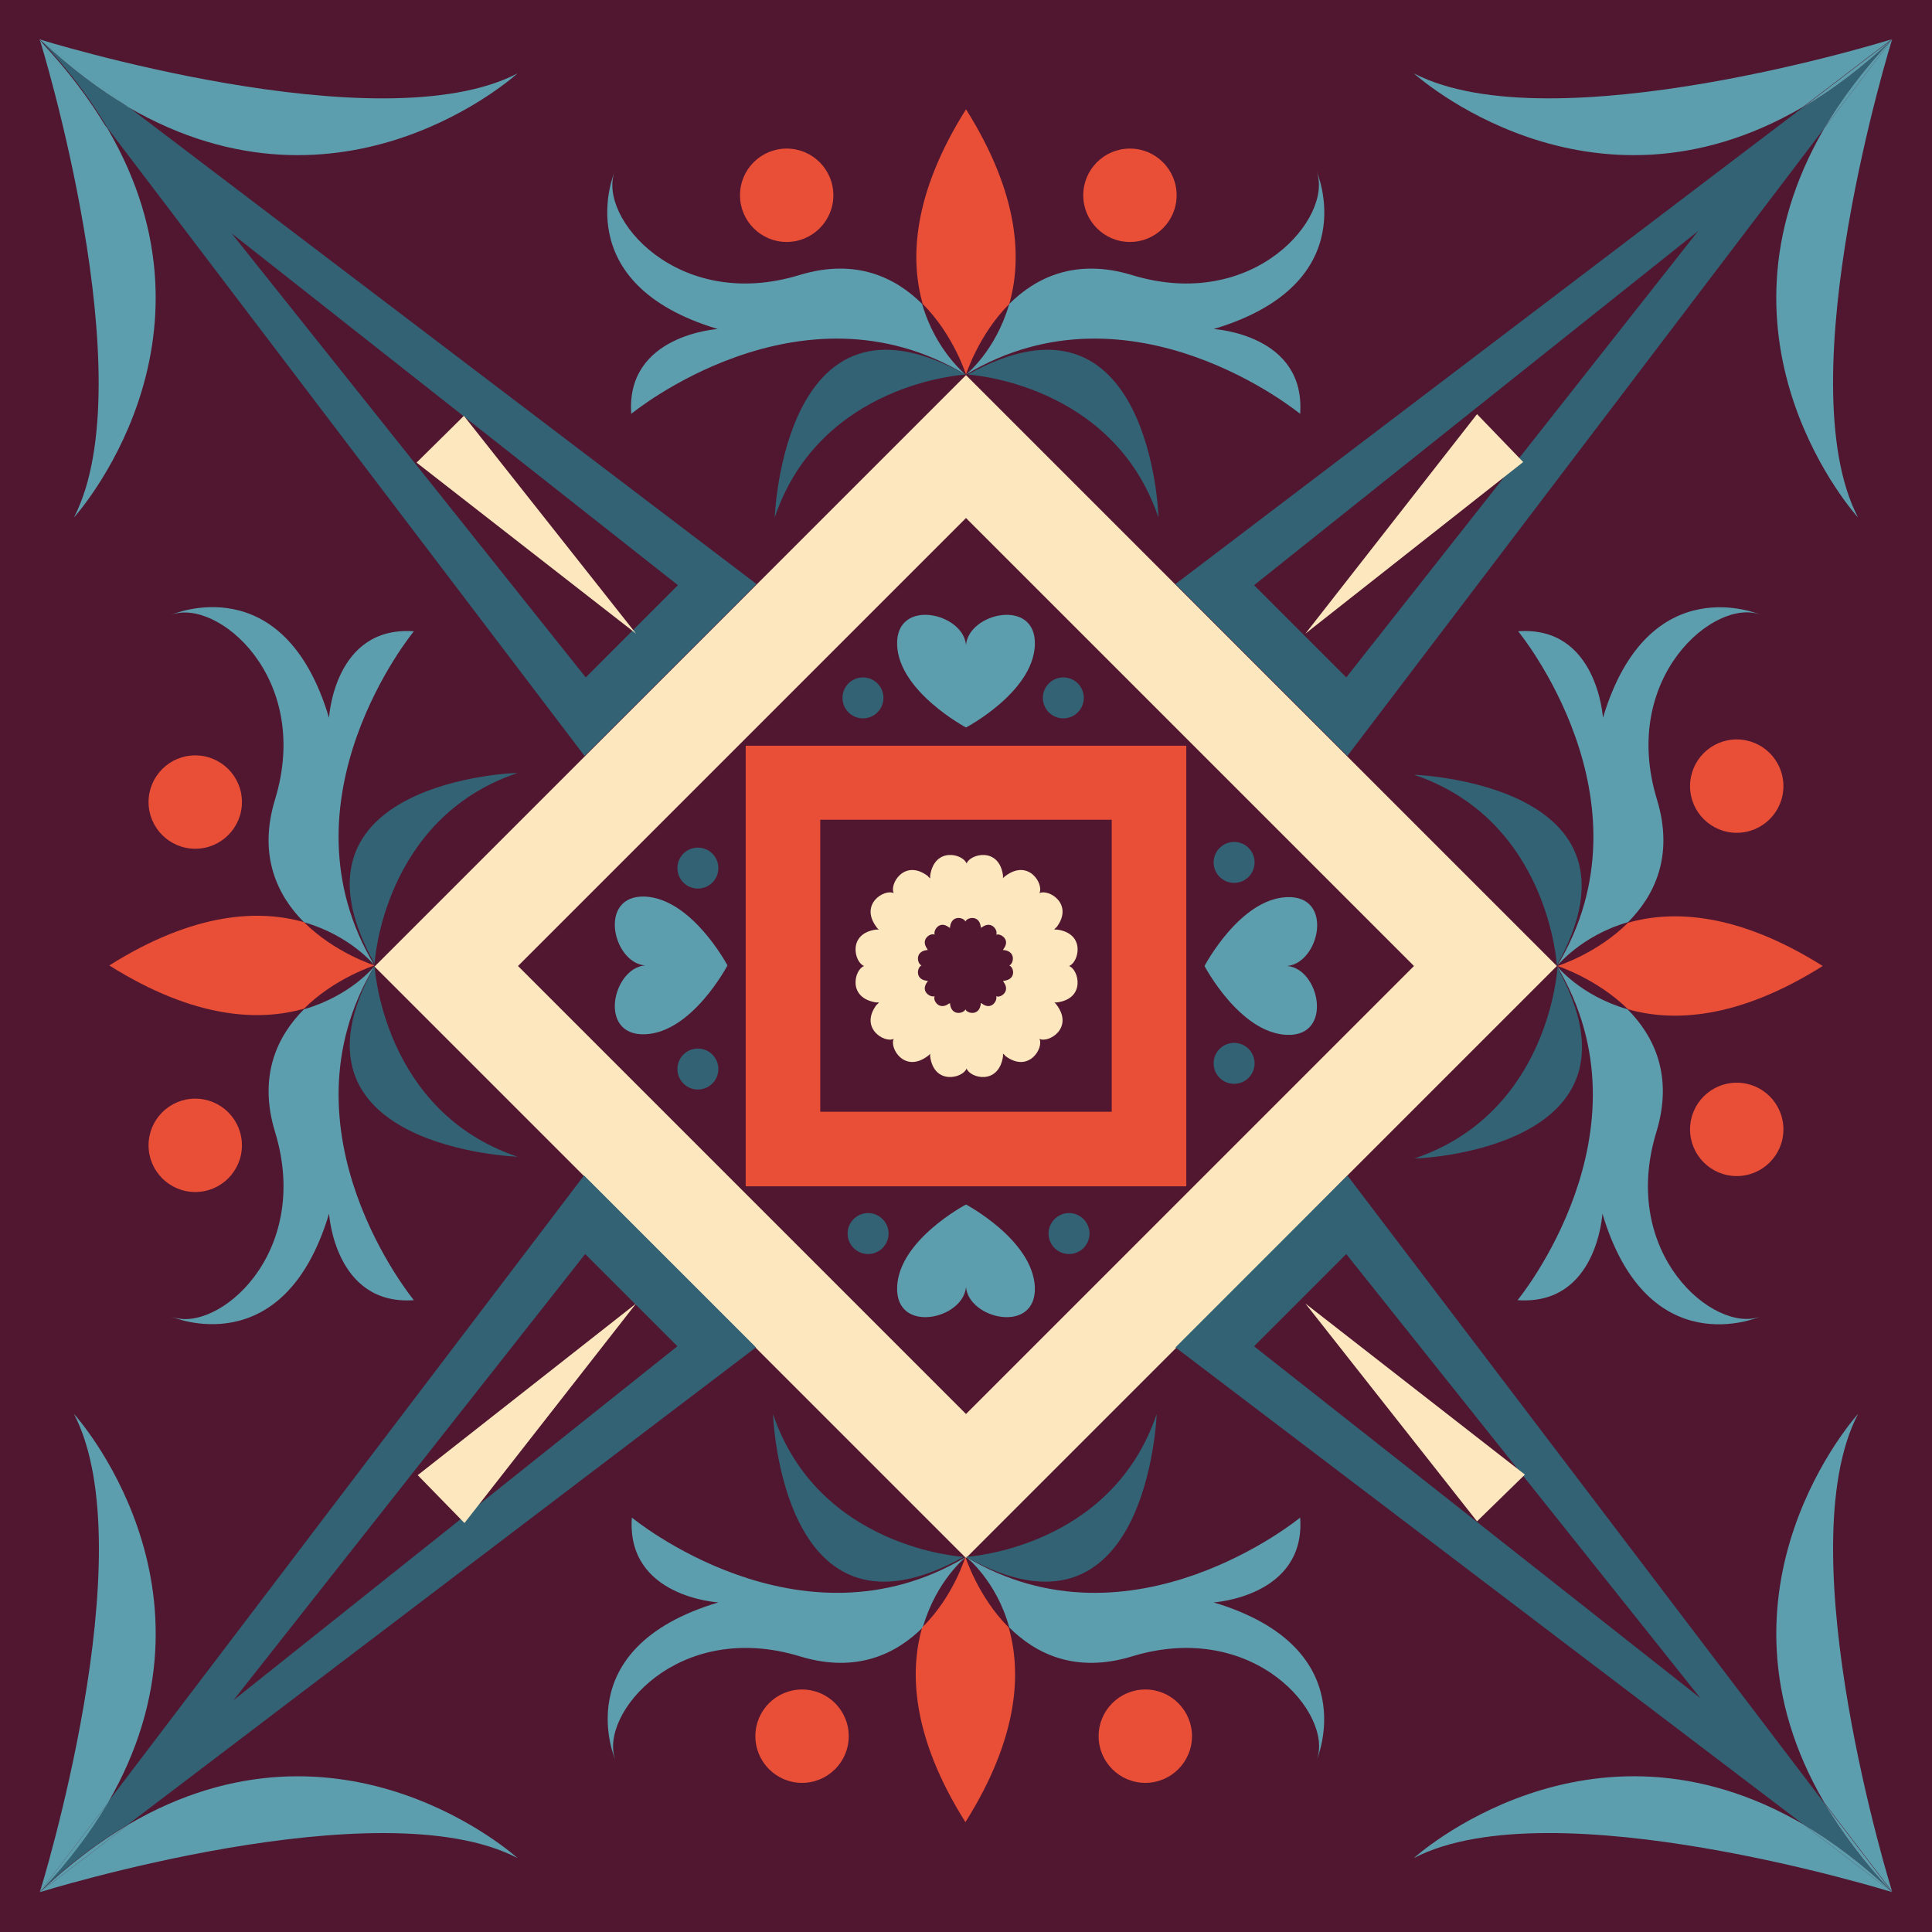 <?xml version="1.0" encoding="UTF-8" standalone="no"?>
<svg
   xmlns:dc="http://purl.org/dc/elements/1.1/"
   xmlns:cc="http://creativecommons.org/ns#"
   xmlns:rdf="http://www.w3.org/1999/02/22-rdf-syntax-ns#"
   xmlns:svg="http://www.w3.org/2000/svg"
   xmlns="http://www.w3.org/2000/svg"
   xmlns:sodipodi="http://sodipodi.sourceforge.net/DTD/sodipodi-0.dtd"
   xmlns:inkscape="http://www.inkscape.org/namespaces/inkscape"
   width="89.8mm"
   height="89.8mm"
   viewBox="0 0 89.8 89.8"
   version="1.1"
   id="svg7749"
   inkscape:version="1.0.1 (3bc2e813f5, 2020-09-07)"
   sodipodi:docname="ceremony_10.svg">
  <defs
     id="defs7743" />
  <sodipodi:namedview
     id="base"
     pagecolor="#ffffff"
     bordercolor="#666666"
     borderopacity="1.0"
     inkscape:pageopacity="0.0"
     inkscape:pageshadow="2"
     inkscape:zoom="4.0542133"
     inkscape:cx="164.15022"
     inkscape:cy="169.7"
     inkscape:document-units="mm"
     inkscape:current-layer="layer1"
     inkscape:document-rotation="0"
     showgrid="false"
     fit-margin-top="0"
     fit-margin-left="0"
     fit-margin-right="0"
     fit-margin-bottom="0"
     inkscape:window-width="2560"
     inkscape:window-height="1566"
     inkscape:window-x="0"
     inkscape:window-y="0"
     inkscape:window-maximized="1" />
  <g
     inkscape:label="Layer 1"
     inkscape:groupmode="layer"
     id="layer1"
     transform="translate(7.858,-78.32)">
    <rect
       x="-7.858"
       y="78.32"
       fill="#f1f2f2"
       width="89.8"
       height="89.8"
       id="rect4504"
       style="stroke-width:0.265;fill:#511730" />
    <path
       fill="#3069b3"
       d="m 54.769,132.957 9.737,-9.737 -15.478,-15.478 -2.249,-2.249 v 0 l -9.737,-9.737 -17.754,17.754 -9.737,9.737 16.087,16.087 1.667,1.667 v 0 l 9.737,9.737 9.737,-9.737 3.995,-3.995 z M 37.042,144.043 16.219,123.22 37.042,102.398 57.864,123.22 Z"
       id="path4522"
       style="stroke-width:0.265;fill:#fde7be" />
    <path
       fill="#3069b3"
       d="m 26.802,133.46 h 20.479 v -20.479 h -20.479 z m 3.466,-17.039 h 13.547 v 13.573 H 30.268 Z"
       id="path4524"
       style="stroke-width:0.265;fill:#e94f37" />
    <g
       id="g8734"
       style="fill:#5c9ead">
      <path
         fill="#3069b3"
         d="m 37.042,112.134 c 0,0 3.122,-1.64 3.201,-3.836 0.079,-2.196 -3.069,-1.508 -3.201,0 -0.132,-1.508 -3.281,-2.196 -3.201,0 0.079,2.17 3.201,3.836 3.201,3.836 z"
         id="path4526"
         style="stroke-width:0.265;fill:#5c9ead" />
      <path
         fill="#3069b3"
         d="m 51.964,123.22 c 1.508,-0.132 2.196,-3.281 0,-3.201 -2.196,0.079 -3.836,3.201 -3.836,3.201 0,0 1.64,3.122 3.836,3.201 2.17,0.079 1.508,-3.096 0,-3.201 z"
         id="path4528"
         style="stroke-width:0.265;fill:#5c9ead" />
      <path
         fill="#3069b3"
         d="m 37.042,134.306 c 0,0 -3.122,1.64 -3.201,3.836 -0.079,2.196 3.069,1.508 3.201,0 0.132,1.508 3.281,2.196 3.201,0 -0.106,-2.196 -3.201,-3.836 -3.201,-3.836 z"
         id="path4530"
         style="stroke-width:0.265;fill:#5c9ead" />
      <path
         fill="#3069b3"
         d="m 22.119,119.992 c -2.196,-0.079 -1.508,3.069 0,3.201 -1.508,0.132 -2.196,3.281 0,3.201 2.196,-0.079 3.836,-3.201 3.836,-3.201 0,0 -1.64,-3.096 -3.836,-3.201 z"
         id="path4532"
         style="stroke-width:0.265;fill:#5c9ead" />
    </g>
    <g
       id="g8744"
       style="fill:#326273">
      <circle
         fill="#3069b3"
         cx="32.253"
         cy="110.758"
         r="0.952"
         id="circle4534"
         style="stroke-width:0.265;fill:#326273" />
      <circle
         fill="#3069b3"
         cx="41.566"
         cy="110.758"
         r="0.952"
         id="circle4536"
         style="stroke-width:0.265;fill:#326273" />
      <circle
         fill="#3069b3"
         cx="49.504"
         cy="118.405"
         r="0.952"
         id="circle4538"
         style="stroke-width:0.265;fill:#326273" />
      <circle
         fill="#3069b3"
         cx="49.504"
         cy="127.745"
         r="0.952"
         id="circle4540"
         style="stroke-width:0.265;fill:#326273" />
      <circle
         fill="#3069b3"
         cx="41.831"
         cy="135.656"
         r="0.952"
         id="circle4542"
         style="stroke-width:0.265;fill:#326273" />
      <circle
         fill="#3069b3"
         cx="32.491"
         cy="135.656"
         r="0.952"
         id="circle4544"
         style="stroke-width:0.265;fill:#326273" />
      <circle
         fill="#3069b3"
         cx="24.58"
         cy="128.009"
         r="0.952"
         id="circle4546"
         style="stroke-width:0.265;fill:#326273" />
      <circle
         fill="#3069b3"
         cx="24.58"
         cy="118.669"
         r="0.952"
         id="circle4548"
         style="stroke-width:0.265;fill:#326273" />
    </g>
    <path
       fill="#3069b3"
       d="m 41.275,121.527 c -0.053,0 -0.106,0 -0.132,0 0.026,-0.026 0.053,-0.079 0.106,-0.106 0.82,-1.085 -0.37,-1.799 -0.794,-1.587 0.212,-0.423 -0.503,-1.614 -1.587,-0.794 -0.026,0.026 -0.079,0.053 -0.106,0.106 0,-0.053 0,-0.106 0,-0.132 -0.185,-1.349 -1.535,-1.005 -1.693,-0.556 -0.159,-0.45 -1.482,-0.794 -1.693,0.556 0,0.053 0,0.106 0,0.132 -0.026,-0.026 -0.079,-0.053 -0.106,-0.106 -1.085,-0.82 -1.799,0.37 -1.587,0.794 -0.423,-0.212 -1.614,0.503 -0.794,1.587 0.026,0.026 0.053,0.079 0.106,0.106 -0.053,0 -0.106,0 -0.132,0 -1.349,0.185 -1.005,1.535 -0.556,1.693 -0.45,0.159 -0.794,1.482 0.556,1.693 0.053,0 0.106,0 0.132,0 -0.026,0.026 -0.053,0.079 -0.106,0.106 -0.82,1.085 0.37,1.799 0.794,1.587 -0.212,0.423 0.503,1.614 1.587,0.794 0.026,-0.026 0.079,-0.053 0.106,-0.106 0,0.053 0,0.106 0,0.132 0.185,1.349 1.535,1.005 1.693,0.556 0.159,0.45 1.482,0.794 1.693,-0.556 0,-0.053 0,-0.106 0,-0.132 0.026,0.026 0.079,0.053 0.106,0.106 1.085,0.82 1.799,-0.37 1.587,-0.794 0.423,0.212 1.614,-0.503 0.794,-1.587 -0.026,-0.026 -0.053,-0.079 -0.106,-0.106 0.053,0 0.106,0 0.132,0 1.349,-0.185 1.005,-1.535 0.556,-1.693 0.45,-0.159 0.794,-1.508 -0.556,-1.693 z m -2.461,2.381 c -0.026,0 -0.053,0 -0.053,0 0.026,0.026 0.026,0.026 0.026,0.053 0.344,0.45 -0.159,0.767 -0.344,0.661 0.079,0.185 -0.212,0.688 -0.661,0.344 -0.026,0 -0.026,-0.026 -0.053,-0.026 0,0.026 0,0.053 0,0.053 -0.079,0.582 -0.661,0.423 -0.714,0.238 -0.053,0.185 -0.635,0.344 -0.714,-0.238 0,-0.026 0,-0.053 0,-0.053 -0.026,0.026 -0.026,0.026 -0.053,0.026 -0.45,0.344 -0.767,-0.159 -0.661,-0.344 -0.185,0.079 -0.688,-0.212 -0.344,-0.661 0,-0.026 0.026,-0.026 0.026,-0.053 -0.026,0 -0.053,0 -0.053,0 -0.582,-0.079 -0.423,-0.661 -0.238,-0.714 -0.185,-0.053 -0.344,-0.635 0.238,-0.714 0.026,0 0.053,0 0.053,0 -0.026,-0.026 -0.026,-0.026 -0.026,-0.053 -0.344,-0.45 0.159,-0.767 0.344,-0.661 -0.079,-0.185 0.212,-0.688 0.661,-0.344 0.026,0 0.026,0.026 0.053,0.026 0,-0.026 0,-0.053 0,-0.053 0.079,-0.582 0.661,-0.423 0.714,-0.238 0.053,-0.185 0.635,-0.344 0.714,0.238 0,0.026 0,0.053 0,0.053 0.026,-0.026 0.026,-0.026 0.053,-0.026 0.45,-0.344 0.767,0.159 0.661,0.344 0.185,-0.079 0.688,0.212 0.344,0.661 0,0.026 -0.026,0.026 -0.026,0.053 0.026,0 0.053,0 0.053,0 0.582,0.079 0.423,0.661 0.238,0.714 0.212,0.079 0.344,0.635 -0.238,0.714 z"
       id="path4550"
       style="stroke-width:0.265;fill:#fde7be" />
    <polygon
       fill="#3069b3"
       points="567.1,253.3 575.6,261.8 "
       id="polygon4558"
       transform="matrix(0.265,0,0,0.265,-103.267,38.448)"
       style="fill:#e94f37" />
    <polygon
       fill="#3069b3"
       points=""
       id="polygon4562"
       transform="matrix(0.265,0,0,0.265,-103.267,38.448)"
       style="fill:#e94f37" />
    <polygon
       fill="#3069b3"
       points=""
       id="polygon4568"
       transform="matrix(0.265,0,0,0.265,-103.267,38.448)"
       style="fill:#e94f37" />
    <g
       id="g8702"
       style="fill:#326273">
      <path
         fill="#3069b3"
         d="M 27.305,105.467 -1.879,83.295 c -1.349,-0.794 -2.725,-1.826 -4.128,-3.149 1.323,1.402 2.355,2.778 3.149,4.128 l 22.172,29.184 3.995,-3.995 z m -7.938,4.339 -16.457,-20.638 20.743,16.351 -2.143,2.143 z"
         id="path4552"
         style="stroke-width:0.265;fill:#326273" />
      <path
         fill="#3069b3"
         d="m 50.774,109.462 3.995,3.995 22.172,-29.184 c 0.794,-1.349 1.826,-2.725 3.149,-4.128 -1.402,1.323 -2.778,2.355 -4.128,3.149 l -29.184,22.172 2.249,2.249 z m 20.294,-20.399 -16.351,20.743 -2.143,-2.143 -2.143,-2.143 10.081,-8.043 v 0 0 z"
         id="path4556"
         style="stroke-width:0.265;fill:#326273" />
      <path
         fill="#3069b3"
         d="m 54.769,132.957 -3.995,3.995 -3.995,3.995 29.184,22.172 c 1.349,0.794 2.725,1.826 4.128,3.149 -1.323,-1.402 -2.355,-2.778 -3.149,-4.128 z m -4.339,7.938 2.143,-2.143 2.143,-2.143 16.457,20.637 -10.636,-8.387 v 0 0 z"
         id="path4564"
         style="stroke-width:0.265;fill:#326273" />
      <path
         fill="#3069b3"
         d="m 23.283,136.952 -3.995,-3.995 -22.172,29.184 c -0.794,1.349 -1.826,2.725 -3.149,4.128 1.402,-1.323 2.778,-2.355 4.127,-3.149 L 27.279,140.947 25.612,139.28 Z M 2.99,157.351 11.377,146.715 v 0 0 l 7.964,-10.107 2.143,2.143 2.143,2.143 -10.081,8.043 v 0 0 z"
         id="path4570"
         style="stroke-width:0.265;fill:#326273" />
    </g>
    <polygon
       fill="#3069b3"
       points="493.5,387.4 487.2,381.1 "
       id="polygon4572"
       transform="matrix(0.265,0,0,0.265,-103.267,38.448)"
       style="fill:#e94f37" />
    <g
       id="g8750"
       style="fill:#fde7be">
      <polygon
         fill="#3069b3"
         points="441.4,223.4 433.1,231.6 471.6,261.6 "
         id="polygon4554"
         transform="matrix(0.265,0,0,0.265,-103.267,38.448)"
         style="fill:#fde7be" />
      <polygon
         fill="#3069b3"
         points="627.2,231.5 619.1,223.1 589,261.6 "
         id="polygon4560"
         transform="matrix(0.265,0,0,0.265,-103.267,38.448)"
         style="fill:#fde7be" />
      <polygon
         fill="#3069b3"
         points="589,379.1 619.1,417.3 627.5,409.1 "
         id="polygon4566"
         transform="matrix(0.265,0,0,0.265,-103.267,38.448)"
         style="fill:#fde7be" />
      <polygon
         fill="#3069b3"
         points="471.6,379.1 433.3,409.2 441.5,417.6 "
         id="polygon4574"
         transform="matrix(0.265,0,0,0.265,-103.267,38.448)"
         style="fill:#fde7be" />
    </g>
    <polygon
       fill="#3069b3"
       points=""
       id="polygon4576"
       transform="matrix(0.265,0,0,0.265,-103.267,38.448)"
       style="fill:#e94f37" />
    <polygon
       fill="#3069b3"
       points=""
       id="polygon4578"
       transform="matrix(0.265,0,0,0.265,-103.267,38.448)"
       style="fill:#e94f37" />
    <g
       id="g8712"
       style="fill:#5c9ead">
      <path
         fill="#3069b3"
         d="m 11.377,107.663 c -3.704,-0.265 -3.942,4.022 -3.942,4.022 -2.117,-7.091 -7.329,-4.789 -7.329,-4.789 2.117,-0.794 6.562,2.91 4.815,8.599 -0.794,2.619 0.132,4.471 1.349,5.689 2.196,0.635 3.281,2.011 3.281,2.011 -4.63,-7.699 1.826,-15.531 1.826,-15.531 z"
         id="path4580"
         style="stroke-width:0.265;fill:#5c9ead" />
      <path
         fill="#3069b3"
         d="m 6.271,125.231 c -1.217,1.217 -2.143,3.069 -1.349,5.689 1.746,5.689 -2.699,9.419 -4.815,8.599 0,0 5.212,2.275 7.329,-4.789 0,0 0.265,4.286 3.942,4.022 0,0 -6.456,-7.832 -1.826,-15.531 0,0 -1.085,1.376 -3.281,2.011 z"
         id="path4582"
         style="stroke-width:0.265;fill:#5c9ead" />
      <path
         fill="#3069b3"
         d="m 52.573,97.556 c 0.265,-3.704 -4.022,-3.942 -4.022,-3.942 7.091,-2.117 4.789,-7.329 4.789,-7.329 0.794,2.117 -2.91,6.562 -8.599,4.815 -2.619,-0.794 -4.471,0.132 -5.689,1.349 -0.635,2.196 -2.011,3.281 -2.011,3.281 7.699,-4.63 15.531,1.826 15.531,1.826 z"
         id="path4606"
         style="stroke-width:0.265;fill:#5c9ead" />
      <path
         fill="#3069b3"
         d="m 35.004,92.449 c -1.217,-1.217 -3.069,-2.143 -5.689,-1.349 -5.689,1.746 -9.419,-2.699 -8.599,-4.815 0,0 -2.275,5.212 4.789,7.329 0,0 -4.286,0.265 -4.022,3.942 0,0 7.832,-6.456 15.531,-1.826 0.026,0 -1.376,-1.085 -2.011,-3.281 z"
         id="path4608"
         style="stroke-width:0.265;fill:#5c9ead" />
      <path
         fill="#3069b3"
         d="m 62.68,138.751 c 3.704,0.265 3.942,-4.022 3.942,-4.022 2.117,7.091 7.329,4.789 7.329,4.789 -2.117,0.794 -6.562,-2.91 -4.815,-8.599 0.794,-2.619 -0.132,-4.471 -1.349,-5.689 -2.196,-0.635 -3.281,-2.011 -3.281,-2.011 v 0 c 4.63,7.699 -1.826,15.531 -1.826,15.531 z"
         id="path4632"
         style="stroke-width:0.265;fill:#5c9ead" />
      <path
         fill="#3069b3"
         d="m 67.813,121.183 c 1.217,-1.217 2.143,-3.069 1.349,-5.689 -1.746,-5.689 2.699,-9.419 4.815,-8.599 0,0 -5.212,-2.275 -7.329,4.789 0,0 -0.265,-4.286 -3.942,-4.022 0,0 6.456,7.832 1.826,15.531 0,0.026 1.085,-1.376 3.281,-2.011 z"
         id="path4634"
         style="stroke-width:0.265;fill:#5c9ead" />
      <path
         fill="#3069b3"
         d="m 21.511,148.858 c -0.265,3.704 4.022,3.942 4.022,3.942 -7.091,2.117 -4.789,7.329 -4.789,7.329 -0.794,-2.117 2.91,-6.562 8.599,-4.815 2.619,0.794 4.471,-0.132 5.689,-1.349 0.635,-2.196 2.011,-3.281 2.011,-3.281 -7.726,4.63 -15.531,-1.826 -15.531,-1.826 z"
         id="path4658"
         style="stroke-width:0.265;fill:#5c9ead" />
      <path
         fill="#3069b3"
         d="m 39.053,153.965 c 1.217,1.217 3.069,2.143 5.689,1.349 5.689,-1.746 9.419,2.699 8.599,4.815 0,0 2.275,-5.212 -4.789,-7.329 0,0 4.286,-0.265 4.022,-3.942 0,0 -7.832,6.456 -15.531,1.826 0,0 1.402,1.085 2.011,3.281 z"
         id="path4660"
         style="stroke-width:0.265;fill:#5c9ead" />
    </g>
    <g
       id="g8728"
       style="fill:#e94f37">
      <path
         fill="#3069b3"
         d="m 6.271,121.183 c -2.037,-0.582 -5.054,-0.503 -9.049,2.011 3.995,2.514 7.011,2.593 9.049,2.011 1.429,-1.429 3.281,-2.011 3.281,-2.011 0,0 -1.852,-0.582 -3.281,-2.011 z"
         id="path4584"
         style="stroke-width:0.265;fill:#e94f37" />
      <path
         fill="#3069b3"
         d="m 39.053,92.449 c 0.582,-2.037 0.503,-5.054 -2.011,-9.049 -2.514,3.995 -2.593,7.011 -2.011,9.049 1.429,1.429 2.011,3.281 2.011,3.281 0,0 0.582,-1.852 2.011,-3.281 z"
         id="path4610"
         style="stroke-width:0.265;fill:#e94f37" />
      <path
         fill="#3069b3"
         d="m 67.813,125.231 c 2.037,0.582 5.054,0.503 9.049,-2.011 -3.995,-2.514 -7.011,-2.593 -9.049,-2.011 -1.429,1.429 -3.281,2.011 -3.281,2.011 v 0 c 0,0 1.826,0.582 3.281,2.011 z"
         id="path4636"
         style="stroke-width:0.265;fill:#e94f37" />
      <path
         fill="#3069b3"
         d="m 35.004,153.965 c -0.582,2.037 -0.503,5.054 2.011,9.049 2.514,-3.995 2.593,-7.011 2.011,-9.049 -1.429,-1.429 -2.011,-3.281 -2.011,-3.281 0,0 -0.556,1.852 -2.011,3.281 z"
         id="path4662"
         style="stroke-width:0.265;fill:#e94f37" />
    </g>
    <g
       id="g8760"
       style="fill:#326273">
      <path
         fill="#3069b3"
         d="m 16.193,132.084 c -6.271,-2.117 -6.641,-8.864 -6.641,-8.864 -4.736,8.467 6.641,8.864 6.641,8.864 z"
         id="path4590"
         style="stroke-width:0.265;fill:#326273" />
      <path
         fill="#3069b3"
         d="m 9.551,123.114 c 0,0 0.37,-6.747 6.641,-8.864 0,-0.026 -11.377,0.37 -6.641,8.864 z"
         id="path4592"
         style="stroke-width:0.265;fill:#326273" />
      <path
         fill="#3069b3"
         d="m 28.152,102.371 c 2.117,-6.271 8.864,-6.641 8.864,-6.641 -8.467,-4.736 -8.864,6.641 -8.864,6.641 z"
         id="path4616"
         style="stroke-width:0.265;fill:#326273" />
      <path
         fill="#3069b3"
         d="m 37.121,95.73 c 0,0 6.747,0.37 8.864,6.641 0.026,0 -0.37,-11.377 -8.864,-6.641 z"
         id="path4618"
         style="stroke-width:0.265;fill:#326273" />
      <path
         fill="#3069b3"
         d="m 57.864,114.33 c 6.271,2.117 6.641,8.864 6.641,8.864 4.736,-8.467 -6.641,-8.864 -6.641,-8.864 z"
         id="path4642"
         style="stroke-width:0.265;fill:#326273" />
      <path
         fill="#3069b3"
         d="m 64.532,123.3 c 0,0 -0.37,6.747 -6.641,8.864 -0.026,0.026 11.351,-0.37 6.641,-8.864 z"
         id="path4644"
         style="stroke-width:0.265;fill:#326273" />
      <path
         fill="#3069b3"
         d="m 45.905,144.043 c -2.117,6.271 -8.864,6.641 -8.864,6.641 8.467,4.736 8.864,-6.641 8.864,-6.641 z"
         id="path4668"
         style="stroke-width:0.265;fill:#326273" />
      <path
         fill="#3069b3"
         d="m 36.936,150.684 c 0,0 -6.747,-0.37 -8.864,-6.641 0,0 0.37,11.377 8.864,6.641 z"
         id="path4670"
         style="stroke-width:0.265;fill:#326273" />
    </g>
    <g
       id="g8722"
       style="fill:#e94f37">
      <circle
         fill="#3069b3"
         cx="1.217"
         cy="115.6"
         r="2.17"
         id="circle4594"
         style="stroke-width:0.265;fill:#e94f37" />
      <circle
         fill="#3069b3"
         cx="1.217"
         cy="131.555"
         r="2.17"
         id="circle4596"
         style="stroke-width:0.265;fill:#e94f37" />
      <circle
         fill="#3069b3"
         cx="44.662"
         cy="87.396"
         r="2.17"
         id="circle4620"
         style="stroke-width:0.265;fill:#e94f37" />
      <circle
         fill="#3069b3"
         cx="28.707"
         cy="87.396"
         r="2.17"
         id="circle4622"
         style="stroke-width:0.265;fill:#e94f37" />
      <circle
         fill="#3069b3"
         cx="72.866"
         cy="130.814"
         r="2.17"
         id="circle4646"
         style="stroke-width:0.265;fill:#e94f37" />
      <circle
         fill="#3069b3"
         cx="72.866"
         cy="114.859"
         r="2.17"
         id="circle4648"
         style="stroke-width:0.265;fill:#e94f37" />
      <circle
         fill="#3069b3"
         cx="29.422"
         cy="159.018"
         r="2.17"
         id="circle4672"
         style="stroke-width:0.265;fill:#e94f37" />
      <circle
         fill="#3069b3"
         cx="45.376"
         cy="159.018"
         r="2.17"
         id="circle4674"
         style="stroke-width:0.265;fill:#e94f37" />
    </g>
    <g
       id="g8696"
       style="fill:#5c9ead">
      <path
         fill="#3069b3"
         d="m -4.419,102.371 c 0,0 7.382,-8.123 1.561,-18.071 l -3.149,-4.128 c 0,-0.026 4.895,15.796 1.587,22.199 z"
         id="path4598"
         style="stroke-width:0.265;fill:#5c9ead" />
      <path
         fill="#3069b3"
         d="m -2.884,84.3 c -0.794,-1.349 -1.826,-2.725 -3.149,-4.128 z"
         id="path4600"
         style="stroke-width:0.265;fill:#5c9ead" />
      <path
         fill="#3069b3"
         d="m -4.419,144.043 c 3.334,6.429 -1.587,22.225 -1.587,22.225 l 3.149,-4.128 c 5.821,-10.001 -1.561,-18.098 -1.561,-18.098 z"
         id="path4602"
         style="stroke-width:0.265;fill:#5c9ead" />
      <path
         fill="#3069b3"
         d="m -6.006,166.268 c 1.323,-1.402 2.355,-2.778 3.149,-4.128 z"
         id="path4604"
         style="stroke-width:0.265;fill:#5c9ead" />
      <path
         fill="#3069b3"
         d="m 57.864,81.734 c 0,0 8.123,7.382 18.071,1.561 l 4.128,-3.149 c 0.026,0 -15.769,4.921 -22.199,1.587 z"
         id="path4624"
         style="stroke-width:0.265;fill:#5c9ead" />
      <path
         fill="#3069b3"
         d="m 75.962,83.295 c 1.349,-0.794 2.725,-1.826 4.128,-3.149 z"
         id="path4626"
         style="stroke-width:0.265;fill:#5c9ead" />
      <path
         fill="#3069b3"
         d="m 16.193,81.734 c -6.429,3.334 -22.225,-1.587 -22.225,-1.587 l 4.127,3.149 C 8.096,89.115 16.193,81.734 16.193,81.734 Z"
         id="path4628"
         style="stroke-width:0.265;fill:#5c9ead" />
      <path
         fill="#3069b3"
         d="m -6.006,80.146 c 1.402,1.323 2.778,2.355 4.128,3.149 z"
         id="path4630"
         style="stroke-width:0.265;fill:#5c9ead" />
      <path
         fill="#3069b3"
         d="m 78.502,144.043 c 0,0 -7.382,8.123 -1.561,18.071 l 3.149,4.128 c 0,0.026 -4.921,-15.796 -1.587,-22.199 z"
         id="path4650"
         style="stroke-width:0.265;fill:#5c9ead" />
      <path
         fill="#3069b3"
         d="m 80.089,166.268 -3.149,-4.128 c 0.794,1.323 1.826,2.725 3.149,4.128 z"
         id="path4652"
         style="stroke-width:0.265;fill:#5c9ead" />
      <path
         fill="#3069b3"
         d="m 78.502,102.371 c -3.334,-6.429 1.587,-22.225 1.587,-22.225 l -3.149,4.128 c -5.821,10.001 1.561,18.097 1.561,18.097 z"
         id="path4654"
         style="stroke-width:0.265;fill:#5c9ead" />
      <path
         fill="#3069b3"
         d="m 80.089,80.146 c -1.323,1.402 -2.355,2.778 -3.149,4.128 z"
         id="path4656"
         style="stroke-width:0.265;fill:#5c9ead" />
      <path
         fill="#3069b3"
         d="m 16.193,164.68 c 0,0 -8.123,-7.382 -18.071,-1.561 l -4.128,3.149 c 0,0 15.796,-4.921 22.199,-1.587 z"
         id="path4676"
         style="stroke-width:0.265;fill:#5c9ead" />
      <path
         fill="#3069b3"
         d="m -1.879,163.119 c -1.349,0.794 -2.725,1.826 -4.128,3.149 z"
         id="path4678"
         style="stroke-width:0.265;fill:#5c9ead" />
      <path
         fill="#3069b3"
         d="m 57.864,164.68 c 6.429,-3.334 22.225,1.587 22.225,1.587 l -4.128,-3.149 c -9.975,-5.821 -18.098,1.561 -18.098,1.561 z"
         id="path4680"
         style="stroke-width:0.265;fill:#5c9ead" />
      <path
         fill="#3069b3"
         d="m 80.089,166.268 c -1.402,-1.323 -2.778,-2.355 -4.128,-3.149 z"
         id="path4682"
         style="stroke-width:0.265;fill:#5c9ead" />
    </g>
  </g>
</svg>
